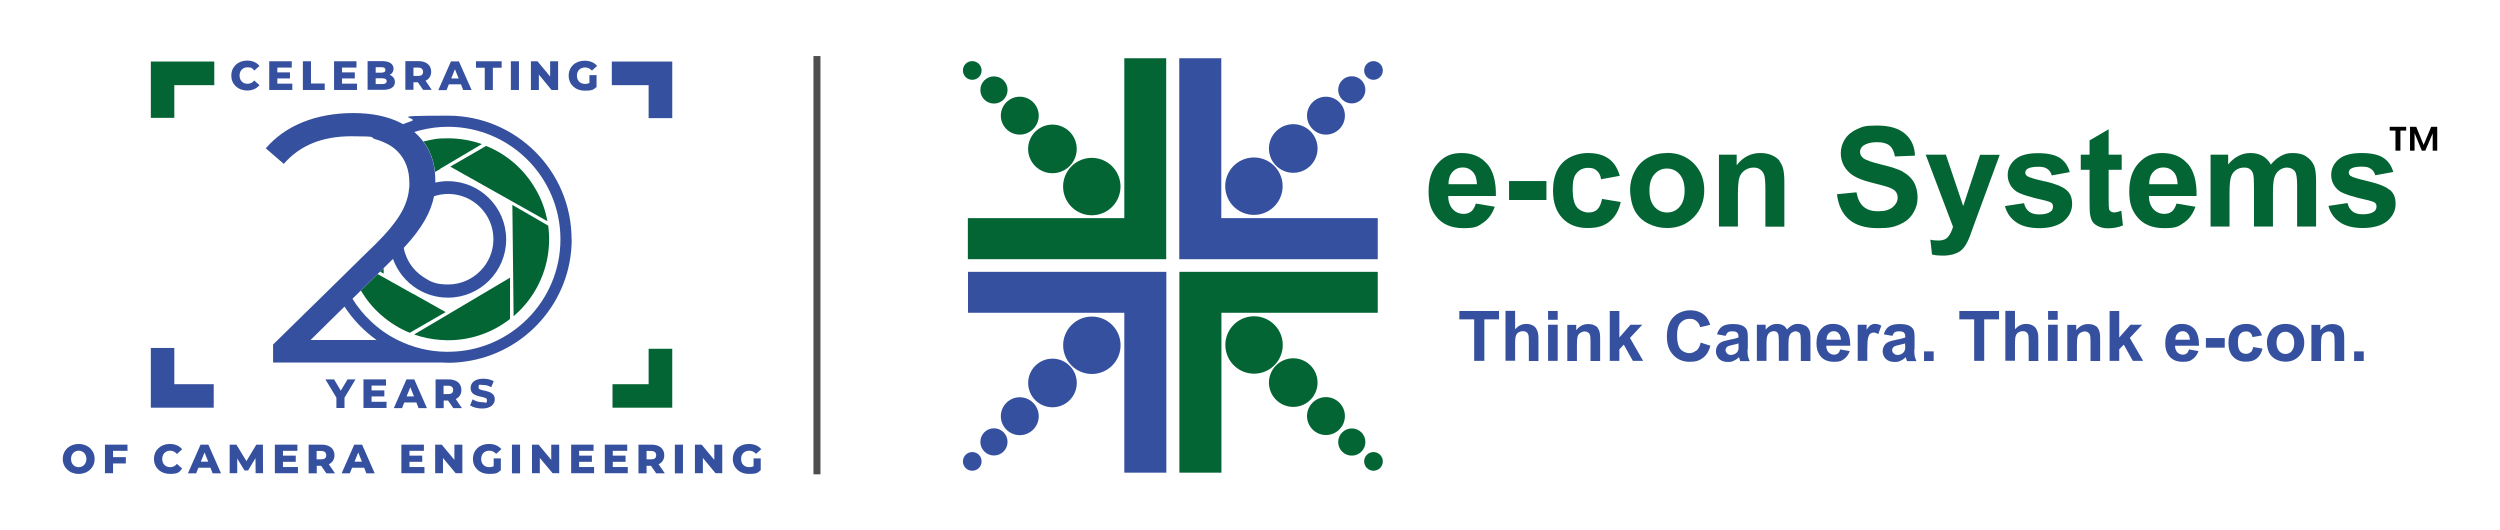 <?xml version="1.0" encoding="UTF-8"?>
<svg id="Layer_1" xmlns="http://www.w3.org/2000/svg" viewBox="0 0 1820 386">
  <defs>
    <style>
      .cls-1 {
        fill: #4d4e4e;
      }

      .cls-2 {
        fill: #35509e;
      }

      .cls-3 {
        fill: #036534;
      }
    </style>
  </defs>
  <path d="M1739.7,92.3h12v2.8h-4.2v14.6h-3.6v-14.6s-4.2,0-4.2,0v-2.8ZM1754.4,92.3h4.6l5.4,13.2,5.5-13.2h4.4v17.4h-3.3v-12.6s-5.4,12.6-5.4,12.6h-2.5l-5.3-12.8v12.8h-3.3v-17.4Z"/>
  <g>
    <rect class="cls-1" x="592.2" y="40.8" width="5.1" height="304.5"/>
    <g>
      <polygon class="cls-3" points="1003 197.9 889.2 197.9 887.3 197.9 858.6 197.9 858.6 344.1 889.2 344.1 889.2 227.7 1003 227.7 1003 197.9"/>
      <polygon class="cls-3" points="818.5 158.8 704.6 158.8 704.6 188.7 818.5 188.7 820.4 188.7 849 188.7 849 42.4 818.5 42.4 818.5 158.8"/>
      <circle class="cls-3" cx="794.8" cy="135.8" r="20.9" transform="translate(136.8 601.8) rotate(-45)"/>
      <circle class="cls-3" cx="766.2" cy="108.4" r="17.7" transform="translate(372.8 774.8) rotate(-67.5)"/>
      <path class="cls-3" d="M728.6,84.2c0,7.6,6.2,13.8,13.8,13.8s13.8-6.2,13.8-13.8-6.2-13.8-13.8-13.8-13.8,6.2-13.8,13.8Z"/>
      <circle class="cls-3" cx="723.6" cy="65.5" r="9.9"/>
      <path class="cls-3" d="M714.6,51.3c0-3.7-3-6.8-6.8-6.8s-6.8,3-6.8,6.8,3,6.8,6.8,6.8,6.8-3,6.8-6.8Z"/>
      <circle class="cls-3" cx="912.9" cy="251.4" r="20.9" transform="translate(-33.3 216.5) rotate(-13.3)"/>
      <circle class="cls-3" cx="941.5" cy="278.8" r="17.7" transform="translate(-38.9 223.8) rotate(-13.3)"/>
      <path class="cls-3" d="M979.1,302.9c0-7.6-6.2-13.8-13.8-13.8s-13.8,6.2-13.8,13.8,6.2,13.8,13.8,13.8,13.8-6.2,13.8-13.8Z"/>
      <path class="cls-3" d="M984.1,311.9c-5.4,0-9.9,4.4-9.9,9.9s4.4,9.9,9.9,9.9,9.9-4.4,9.9-9.9-4.4-9.9-9.9-9.9Z"/>
      <circle class="cls-3" cx="999.9" cy="335.9" r="6.8"/>
      <path class="cls-3" d="M1385.4,125c-3.4-1.8-8.6-3.5-15.7-5.2-7.1-1.7-11.6-3.3-13.4-4.8-1.4-1.2-2.2-2.7-2.2-4.4s.8-3.4,2.3-4.5c2.4-1.7,5.7-2.6,9.9-2.6s7.2.8,9.2,2.4,3.4,4.3,4,8l14.6-.6c-.2-6.6-2.6-11.9-7.2-15.9-4.6-4-11.4-6-20.5-6s-10.3.8-14.2,2.5c-3.9,1.7-6.9,4.1-9,7.3-2.1,3.2-3.1,6.6-3.1,10.3,0,5.7,2.2,10.6,6.6,14.5,3.2,2.8,8.6,5.2,16.4,7.1,6.1,1.5,10,2.6,11.7,3.2,2.5.9,4.2,1.9,5.2,3.1,1,1.2,1.5,2.7,1.5,4.4,0,2.7-1.2,5-3.6,7-2.4,2-5.9,3-10.6,3s-8-1.1-10.6-3.3c-2.6-2.2-4.3-5.7-5.2-10.5l-14.2,1.4c1,8.1,3.9,14.2,8.8,18.4,4.9,4.2,11.9,6.3,21,6.3s11.5-.9,15.7-2.6c4.2-1.8,7.5-4.4,9.8-8.1,2.3-3.6,3.4-7.5,3.4-11.6s-1-8.4-2.9-11.5c-1.9-3.1-4.6-5.5-8-7.3Z"/>
      <path class="cls-3" d="M1538.9,154.6c-.9,0-1.7-.2-2.3-.7-.6-.5-1.1-1-1.2-1.7-.2-.7-.3-3.2-.3-7.5v-21.1h9.5v-11h-9.5v-18.5l-13.9,8.1v10.4h-6.4v11h6.4v22.8c0,4.9.1,8.1.4,9.8.4,2.3,1,4.1,1.9,5.4.9,1.3,2.4,2.4,4.4,3.3s4.3,1.3,6.7,1.3c4.1,0,7.7-.7,10.9-2.1l-1.2-10.7c-2.4.9-4.3,1.3-5.6,1.3Z"/>
      <path class="cls-3" d="M1429.1,149.7l-12.5-37.1h-14.7l19.9,52.5c-.8,2.9-2,5.3-3.5,7.2-1.5,1.9-3.9,2.8-7.1,2.8s-3.7-.2-5.9-.6l1.2,10.8c2.6.6,5.2.8,7.8.8s5-.3,7.1-.8c2.1-.6,3.8-1.3,5.3-2.3s2.7-2.3,3.8-3.9c1.1-1.6,2.3-3.9,3.5-7l3.3-9.1,18.5-50.3h-14.3l-12.2,37.1Z"/>
      <path class="cls-3" d="M1592.5,119.1c-4.5-5.1-10.6-7.7-18.4-7.7s-12.7,2.5-17.2,7.4c-4.5,4.9-6.8,11.7-6.8,20.4s1.7,13.3,5.2,18c4.4,5.9,11.1,8.9,20.2,8.9s10.5-1.3,14.4-4c3.8-2.6,6.6-6.5,8.4-11.6l-13.8-2.3c-.8,2.6-1.9,4.5-3.3,5.7-1.5,1.2-3.3,1.8-5.5,1.8-3.2,0-5.8-1.1-8-3.4-2.1-2.3-3.3-5.5-3.3-9.6h34.7c.2-10.6-2-18.5-6.5-23.6ZM1564.6,134.2c0-3.8.9-6.8,2.9-9,2-2.2,4.5-3.3,7.5-3.3s5.2,1,7.2,3.1c2,2.1,3,5.1,3.1,9.1h-20.7Z"/>
      <rect class="cls-3" x="1098.6" y="131.8" width="27.2" height="13.8"/>
      <path class="cls-3" d="M1162.9,152.5c-1.7,1.5-3.8,2.2-6.5,2.2s-6.3-1.3-8.4-3.8c-2.1-2.6-3.1-6.9-3.1-13.2s1-9.6,3.1-11.9c2-2.4,4.8-3.6,8.2-3.6s4.7.7,6.3,2.1c1.6,1.4,2.7,3.4,3.1,6.2l13.6-2.5c-1.6-5.6-4.3-9.8-8.1-12.5-3.8-2.7-8.8-4.1-15.2-4.1s-14,2.4-18.5,7.2c-4.6,4.8-6.8,11.5-6.8,20.2s2.3,15.2,6.8,20c4.5,4.8,10.6,7.2,18.3,7.2s12.1-1.6,16.1-4.8c4-3.2,6.7-7.9,8.1-14.1l-13.6-2.3c-.7,3.6-1.9,6.2-3.5,7.7Z"/>
      <path class="cls-3" d="M1739.6,138.2c-2.9-2.4-8.1-4.5-15.4-6.2-7.4-1.7-11.7-3-12.9-3.9-.9-.7-1.4-1.5-1.4-2.5s.5-2.1,1.6-2.8c1.6-1,4.2-1.5,7.8-1.5s5.1.5,6.7,1.6c1.6,1.1,2.6,2.6,3.2,4.7l13.1-2.4c-1.3-4.6-3.7-8-7.2-10.3-3.5-2.3-8.8-3.5-16-3.5s-13.1,1.5-16.6,4.6c-3.6,3.1-5.4,6.9-5.4,11.4s2.1,8.9,6.2,11.8c3,2,10.1,4.3,21.2,6.7,2.4.6,3.9,1.2,4.6,1.8.7.7,1,1.6,1,2.6,0,1.5-.6,2.8-1.8,3.7-1.8,1.3-4.5,2-8.1,2s-5.8-.7-7.6-2.1c-1.8-1.4-3-3.4-3.6-6.1l-13.9,2.1c1.3,5,4,8.9,8.2,11.8,4.2,2.9,9.8,4.3,16.9,4.3s13.8-1.7,17.8-5.2c4-3.4,6-7.6,6-12.4s-1.4-7.8-4.3-10.3Z"/>
      <path class="cls-3" d="M1295.6,117.2c-1.3-1.7-3.2-3.1-5.7-4.2-2.5-1.1-5.3-1.6-8.4-1.6-6.9,0-12.7,3-17.2,8.9v-7.7h-12.9v52.3h13.8v-23.7c0-5.8.4-9.9,1.1-12,.7-2.2,2-3.9,3.9-5.2,1.9-1.3,4.1-2,6.4-2s3.5.5,4.8,1.4c1.3.9,2.3,2.2,2.9,3.9.6,1.7.9,5.3.9,11v26.7h13.8v-32.5c0-4-.3-7.1-.8-9.3-.5-2.2-1.4-4.1-2.7-5.8Z"/>
      <path class="cls-3" d="M1488.7,132.1c-7.4-1.7-11.7-3-12.9-3.9-.9-.7-1.4-1.5-1.4-2.5s.5-2.1,1.6-2.8c1.6-1,4.2-1.5,7.8-1.5s5.1.5,6.7,1.6c1.6,1.1,2.6,2.6,3.2,4.7l13.1-2.4c-1.3-4.6-3.7-8-7.2-10.3-3.5-2.3-8.8-3.5-16-3.5s-13.1,1.5-16.6,4.6c-3.6,3.1-5.4,6.9-5.4,11.4s2.1,8.9,6.2,11.8c3,2,10.1,4.3,21.2,6.7,2.4.6,3.9,1.2,4.6,1.8.7.7,1,1.6,1,2.6,0,1.5-.6,2.8-1.8,3.7-1.8,1.3-4.5,2-8.1,2s-5.8-.7-7.6-2.1c-1.8-1.4-3-3.4-3.6-6.1l-13.9,2.1c1.3,5,4,8.9,8.2,11.8,4.2,2.9,9.8,4.3,16.9,4.3s13.8-1.7,17.8-5.2c4-3.4,6-7.6,6-12.4s-1.4-7.8-4.3-10.3c-2.9-2.4-8.1-4.5-15.4-6.2Z"/>
      <path class="cls-3" d="M1082.4,119.1c-4.5-5.1-10.6-7.7-18.4-7.7s-12.7,2.5-17.2,7.4c-4.5,4.9-6.8,11.7-6.8,20.4s1.7,13.3,5.2,18c4.4,5.9,11.1,8.9,20.2,8.9s10.5-1.3,14.4-4c3.8-2.6,6.6-6.5,8.4-11.6l-13.8-2.3c-.8,2.6-1.9,4.5-3.3,5.7-1.5,1.2-3.3,1.8-5.5,1.8-3.2,0-5.8-1.1-8-3.4-2.1-2.3-3.3-5.5-3.3-9.6h34.7c.2-10.6-2-18.5-6.5-23.6ZM1054.5,134.2c0-3.8.9-6.8,2.9-9,2-2.2,4.5-3.3,7.5-3.3s5.2,1,7.2,3.1c2,2.1,3,5.1,3.1,9.1h-20.7Z"/>
      <path class="cls-3" d="M1678.8,113.7c-2.7-1.6-5.9-2.3-9.7-2.3s-5.9.7-8.5,2.1c-2.7,1.4-5.1,3.5-7.4,6.3-1.6-2.8-3.6-4.9-6.1-6.3-2.5-1.4-5.4-2.1-8.7-2.1-6.3,0-11.7,2.8-16.3,8.3v-7.1h-12.8v52.3h13.8v-25.4c0-5,.4-8.6,1.1-10.8.7-2.2,2-3.8,3.7-5,1.7-1.1,3.6-1.7,5.8-1.7s3.2.4,4.2,1.1c1,.7,1.8,1.8,2.3,3.3s.7,4.8.7,9.8v28.7h13.8v-25.1c0-4.9.4-8.5,1.1-10.8.8-2.3,2-4,3.7-5.2,1.7-1.2,3.5-1.8,5.5-1.8s4.6,1,5.9,3c.9,1.5,1.4,4.9,1.4,10v29.9h13.8v-33.4c0-5-.5-8.6-1.4-10.8-1.3-3-3.3-5.3-6-6.9Z"/>
      <path class="cls-3" d="M1213.6,111.4c-5.1,0-9.8,1.1-13.9,3.4-4.2,2.3-7.4,5.6-9.6,9.9-2.3,4.3-3.4,8.8-3.4,13.3s1.1,11.1,3.4,15.3c2.3,4.2,5.6,7.4,9.9,9.5,4.4,2.2,8.9,3.2,13.7,3.2,7.8,0,14.2-2.6,19.3-7.8,5.1-5.2,7.7-11.8,7.7-19.7s-2.5-14.3-7.6-19.5c-5.1-5.1-11.5-7.7-19.5-7.7ZM1222.7,150.6c-2.4,2.8-5.5,4.1-9.1,4.1s-6.6-1.4-9.1-4.1c-2.5-2.8-3.7-6.7-3.7-11.9s1.2-9.2,3.7-11.9c2.5-2.8,5.5-4.1,9.1-4.1s6.6,1.4,9.1,4.1c2.4,2.8,3.7,6.7,3.7,11.8s-1.2,9.3-3.7,12Z"/>
      <polygon class="cls-3" points="109.8 85.8 126.9 85.8 126.9 62 156 62 156 44.8 109.8 44.8 109.8 85.8"/>
      <polygon class="cls-3" points="472.2 279.7 445.9 279.7 445.9 296.8 489.4 296.8 489.4 253.9 472.2 253.9 472.2 279.7"/>
      <path class="cls-3" d="M398.5,160.9c-1.5-8-4.3-16-8.7-23.4-8.5-14.7-21.3-25.4-36-31.3l-.2.2-25.8,14.9,70.6,39.7Z"/>
      <path class="cls-3" d="M300.6,213.9l-25.7-14.4-12.2,12c4,6.7,8.8,12.6,14.4,17.5,6.4,5.7,13.6,10.2,21.3,13.3l.2-.2,25.8-14.9-23.8-13.4Z"/>
      <path class="cls-3" d="M398.8,164.1l-25.8-14.9.9,81c6.2-5.3,11.7-11.7,16-19.2,8.5-14.7,11.3-31.2,9.2-46.8h-.2Z"/>
      <path class="cls-3" d="M371.2,202.2l-69.7,41.3c6.2,2.2,12.9,3.6,19.8,4h3.9v.2c.3,0,.6,0,1,0,17,0,32.7-5.8,45.1-15.5v-.2c0,0,0-29.8,0-29.8Z"/>
      <polygon class="cls-3" points="279.3 195.2 276.7 197.7 279.3 199.2 279.3 195.2"/>
      <path class="cls-3" d="M320.4,122.9l30.4-18c-7.7-2.7-16-4.2-24.6-4.2s-9.1.5-13.5,1.3c-1.5.3-3,.6-4.5,1,4.7,6.2,7.6,13.7,8.5,22.2l3.8-2.2Z"/>
    </g>
    <g>
      <polygon class="cls-2" points="889.1 42.4 858.5 42.4 858.5 188.7 887.2 188.7 889.1 188.7 1003 188.7 1003 158.8 889.1 158.8 889.1 42.4"/>
      <polygon class="cls-2" points="818.5 197.9 704.7 197.9 704.7 227.7 818.5 227.7 818.5 344.1 849.1 344.1 849.1 197.9 820.4 197.9 818.5 197.9"/>
      <circle class="cls-2" cx="912.9" cy="135.8" r="20.9" transform="translate(-6.8 213.4) rotate(-13.3)"/>
      <circle class="cls-2" cx="941.5" cy="108.4" r="17.7" transform="translate(.3 219.2) rotate(-13.3)"/>
      <path class="cls-2" d="M965.3,98c7.6,0,13.8-6.2,13.8-13.8s-6.2-13.8-13.8-13.8-13.8,6.2-13.8,13.8,6.2,13.8,13.8,13.8Z"/>
      <path class="cls-2" d="M984.1,75.3c5.4,0,9.9-4.4,9.9-9.9s-4.4-9.9-9.9-9.9-9.9,4.4-9.9,9.9,4.4,9.9,9.9,9.9Z"/>
      <circle class="cls-2" cx="999.9" cy="51.3" r="6.8"/>
      <circle class="cls-2" cx="794.8" cy="251.4" r="20.9" transform="translate(55.1 635.6) rotate(-45)"/>
      <circle class="cls-2" cx="766.2" cy="278.8" r="17.7"/>
      <path class="cls-2" d="M742.4,289.2c-7.6,0-13.8,6.2-13.8,13.8s6.2,13.8,13.8,13.8,13.8-6.2,13.8-13.8-6.2-13.8-13.8-13.8Z"/>
      <circle class="cls-2" cx="723.6" cy="321.7" r="9.9"/>
      <path class="cls-2" d="M707.8,329.1c-3.7,0-6.8,3-6.8,6.8s3,6.8,6.8,6.8,6.8-3,6.8-6.8-3-6.8-6.8-6.8Z"/>
      <polygon class="cls-2" points="1195.6 236.4 1187 236.4 1178.9 245.7 1178.9 226.4 1171.9 226.4 1171.9 262.7 1178.9 262.7 1178.9 254.3 1182.1 250.9 1188.7 262.7 1196.2 262.7 1186.6 246 1195.6 236.4"/>
      <path class="cls-2" d="M1163.3,238.8c-.7-.9-1.6-1.6-2.9-2.1-1.3-.6-2.7-.8-4.2-.8-3.5,0-6.4,1.5-8.7,4.5v-3.9h-6.5v26.3h7v-11.9c0-2.9.2-5,.5-6,.4-1.1,1-2,2-2.6s2-1,3.2-1,1.7.2,2.4.7c.7.5,1.2,1.1,1.4,1.9.3.8.4,2.7.4,5.5v13.4h7v-16.4c0-2-.1-3.6-.4-4.7-.3-1.1-.7-2.1-1.4-2.9Z"/>
      <path class="cls-2" d="M1482.2,239c-.7-.9-1.6-1.7-2.9-2.3-1.3-.6-2.7-.9-4.3-.9-3.1,0-5.8,1.3-8.1,3.9v-13.4h-7v36.3h7v-13.2c0-2.2.2-3.9.6-5,.4-1.1,1.1-2,2-2.5s1.9-.8,3.1-.8,1.8.2,2.5.7c.7.4,1.1,1,1.4,1.8.3.7.4,2.5.4,5.3v13.9h7v-15.4c0-2.4-.1-4.1-.4-5.2s-.7-2.1-1.3-3.1Z"/>
      <polygon class="cls-2" points="1426.4 232.5 1437.2 232.5 1437.2 262.7 1444.5 262.7 1444.5 232.5 1455.3 232.5 1455.3 226.4 1426.4 226.4 1426.4 232.5"/>
      <rect class="cls-2" x="1400.7" y="255.8" width="7" height="7"/>
      <polygon class="cls-2" points="1062.4 232.5 1073.2 232.5 1073.2 262.7 1080.6 262.7 1080.6 232.5 1091.3 232.5 1091.3 226.4 1062.4 226.4 1062.4 232.5"/>
      <path class="cls-2" d="M1527.3,238.8c-.7-.9-1.6-1.6-2.9-2.1-1.3-.6-2.7-.8-4.2-.8-3.5,0-6.4,1.5-8.7,4.5v-3.9h-6.5v26.3h7v-11.9c0-2.9.2-5,.5-6,.4-1.1,1-2,2-2.6s2-1,3.2-1,1.7.2,2.4.7c.7.5,1.2,1.1,1.4,1.9.3.8.4,2.7.4,5.5v13.4h7v-16.4c0-2-.1-3.6-.4-4.7-.3-1.1-.7-2.1-1.4-2.9Z"/>
      <rect class="cls-2" x="1491" y="236.4" width="7" height="26.3"/>
      <path class="cls-2" d="M1272.4,254.1v-8.1c0-3-.2-5.1-.9-6.2-.6-1.1-1.7-2.1-3.2-2.8-1.5-.7-3.8-1.1-6.9-1.1s-6,.6-7.7,1.8c-1.7,1.2-3,3.1-3.7,5.7l6.3,1.1c.4-1.2,1-2.1,1.7-2.6.7-.5,1.7-.7,2.9-.7,1.8,0,3.1.3,3.7.9.7.6,1,1.5,1,2.9v.7c-1.3.5-3.5,1.1-6.8,1.7-2.4.5-4.3,1-5.5,1.6-1.3.6-2.3,1.5-3,2.7-.7,1.2-1.1,2.5-1.1,4,0,2.2.8,4.1,2.3,5.6,1.6,1.5,3.7,2.2,6.4,2.2s3-.3,4.3-.9c1.4-.6,2.6-1.4,3.8-2.6,0,.1.1.4.2.8.3.9.5,1.6.7,2.1h6.9c-.6-1.3-1-2.4-1.3-3.5-.2-1.1-.3-2.8-.3-5.1ZM1265.7,251.5c0,1.7,0,2.8-.3,3.4-.3.9-.8,1.7-1.7,2.3-1.1.8-2.3,1.2-3.6,1.2s-2-.4-2.8-1.1c-.7-.7-1.1-1.6-1.1-2.5s.5-1.8,1.4-2.5c.6-.4,1.9-.8,3.8-1.2s3.3-.8,4.2-1.1v1.4Z"/>
      <path class="cls-2" d="M1234.8,255.2c-1.4,1.2-3.1,1.9-5,1.9s-4.8-1-6.4-2.9-2.5-5.2-2.5-9.8.8-7.5,2.5-9.4c1.7-1.9,3.9-2.9,6.6-2.9s3.6.5,5,1.6c1.4,1.1,2.3,2.6,2.7,4.5l7.3-1.7c-.8-2.9-2.1-5.1-3.7-6.7-2.8-2.6-6.4-3.9-10.8-3.9s-9.2,1.7-12.3,5c-3.1,3.3-4.7,8-4.7,14.1s1.6,10.2,4.7,13.5c3.1,3.3,7.1,4.9,11.9,4.9s7.1-1,9.7-2.9c2.5-1.9,4.4-4.9,5.4-8.8l-7.1-2.3c-.6,2.7-1.6,4.6-3,5.8Z"/>
      <path class="cls-2" d="M1313.9,237c-1.3-.8-3-1.2-4.9-1.2s-2.9.3-4.3,1c-1.3.7-2.6,1.7-3.7,3.1-.8-1.4-1.8-2.5-3-3.1-1.2-.7-2.7-1-4.4-1-3.2,0-5.9,1.4-8.2,4.2v-3.6h-6.4v26.3h7v-12.8c0-2.5.2-4.3.6-5.4.4-1.1,1-1.9,1.8-2.5.9-.6,1.8-.9,2.9-.9s1.6.2,2.1.5c.5.4.9.9,1.2,1.7.2.7.4,2.4.4,5v14.4h7v-12.6c0-2.5.2-4.3.6-5.4.4-1.1,1-2,1.9-2.6.9-.6,1.8-.9,2.8-.9s2.3.5,3,1.5c.5.8.7,2.4.7,5.1v15h7v-16.8c0-2.5-.2-4.3-.7-5.5-.7-1.5-1.7-2.7-3-3.5Z"/>
      <path class="cls-2" d="M1393.8,254.1v-8.1c0-3-.2-5.1-.9-6.2-.6-1.1-1.7-2.1-3.2-2.8-1.5-.7-3.8-1.1-6.9-1.1s-6,.6-7.7,1.8c-1.7,1.2-3,3.1-3.7,5.7l6.3,1.1c.4-1.2,1-2.1,1.7-2.6.7-.5,1.7-.7,2.9-.7,1.8,0,3.1.3,3.7.9.7.6,1,1.5,1,2.9v.7c-1.3.5-3.5,1.1-6.8,1.7-2.4.5-4.3,1-5.5,1.6-1.3.6-2.3,1.5-3,2.7-.7,1.2-1.1,2.5-1.1,4,0,2.2.8,4.1,2.3,5.6,1.6,1.5,3.7,2.2,6.4,2.2s3-.3,4.3-.9c1.4-.6,2.6-1.4,3.8-2.6,0,.1.1.4.2.8.3.9.5,1.6.7,2.1h6.9c-.6-1.3-1-2.4-1.3-3.5-.2-1.1-.3-2.8-.3-5.1ZM1387,251.5c0,1.7,0,2.8-.3,3.4-.3.9-.8,1.7-1.7,2.3-1.1.8-2.3,1.2-3.6,1.2s-2-.4-2.8-1.1-1.1-1.6-1.1-2.5.5-1.8,1.4-2.5c.6-.4,1.9-.8,3.8-1.2s3.3-.8,4.2-1.1v1.4Z"/>
      <path class="cls-2" d="M1361.9,236.6c-.9.6-1.9,1.7-3,3.5v-3.7h-6.5v26.3h7v-8.1c0-4.5.2-7.4.6-8.8s.9-2.4,1.6-2.9,1.5-.8,2.5-.8,2.1.4,3.3,1.1l2.2-6.1c-1.5-.9-3-1.3-4.6-1.3s-2.1.3-3,.8Z"/>
      <path class="cls-2" d="M1343.8,239.7c-2.3-2.6-5.4-3.9-9.3-3.9s-6.4,1.2-8.7,3.7c-2.3,2.5-3.4,5.9-3.4,10.3s.9,6.7,2.6,9.1c2.2,3,5.6,4.5,10.2,4.5s5.3-.7,7.2-2c1.9-1.3,3.3-3.3,4.2-5.8l-6.9-1.2c-.4,1.3-.9,2.3-1.7,2.9-.7.6-1.7.9-2.8.9-1.6,0-2.9-.6-4-1.7-1.1-1.1-1.6-2.8-1.7-4.8h17.5c0-5.3-1-9.3-3.2-11.9ZM1329.7,247.3c0-1.9.5-3.4,1.5-4.5,1-1.1,2.2-1.7,3.8-1.7s2.6.5,3.6,1.6c1,1,1.5,2.6,1.6,4.6h-10.4Z"/>
      <rect class="cls-2" x="1491" y="226.4" width="7" height="6.4"/>
      <path class="cls-2" d="M1638.2,256.5c-.8.8-1.9,1.1-3.2,1.1s-3.2-.6-4.2-1.9c-1.1-1.3-1.6-3.5-1.6-6.6s.5-4.8,1.6-6c1-1.2,2.4-1.8,4.2-1.8s2.4.3,3.2,1c.8.7,1.3,1.7,1.6,3.1l6.9-1.2c-.8-2.8-2.2-4.9-4.1-6.3-1.9-1.4-4.4-2.1-7.6-2.1s-7,1.2-9.3,3.6c-2.3,2.4-3.4,5.8-3.4,10.2s1.1,7.7,3.4,10.1c2.3,2.4,5.4,3.6,9.2,3.6s6.1-.8,8.1-2.4c2-1.6,3.4-4,4.1-7.1l-6.8-1.2c-.3,1.8-.9,3.1-1.8,3.9Z"/>
      <polygon class="cls-2" points="1559.5 236.4 1551 236.4 1542.8 245.7 1542.8 226.4 1535.8 226.4 1535.8 262.7 1542.8 262.7 1542.8 254.3 1546.1 250.9 1552.7 262.7 1560.2 262.7 1550.5 246 1559.5 236.4"/>
      <path class="cls-2" d="M1597.7,239.7c-2.3-2.6-5.4-3.9-9.3-3.9s-6.4,1.2-8.7,3.7c-2.3,2.5-3.4,5.9-3.4,10.3s.9,6.7,2.6,9.1c2.2,3,5.6,4.5,10.2,4.5s5.3-.7,7.2-2c1.9-1.3,3.3-3.3,4.2-5.8l-6.9-1.2c-.4,1.3-.9,2.3-1.7,2.9-.7.6-1.7.9-2.8.9-1.6,0-2.9-.6-4-1.7-1.1-1.1-1.6-2.8-1.7-4.8h17.5c0-5.3-1-9.3-3.2-11.9ZM1583.7,247.3c0-1.9.5-3.4,1.5-4.5,1-1.1,2.2-1.7,3.8-1.7s2.6.5,3.6,1.6c1,1,1.5,2.6,1.6,4.6h-10.4Z"/>
      <rect class="cls-2" x="1127" y="226.4" width="7" height="6.4"/>
      <rect class="cls-2" x="1713.8" y="255.8" width="7" height="7"/>
      <rect class="cls-2" x="1605.9" y="246.1" width="13.7" height="7"/>
      <path class="cls-2" d="M1118.3,239c-.7-.9-1.6-1.7-2.9-2.3-1.3-.6-2.7-.9-4.3-.9-3.1,0-5.8,1.3-8.1,3.9v-13.4h-7v36.3h7v-13.2c0-2.2.2-3.9.6-5,.4-1.1,1.1-2,2-2.5s1.9-.8,3.1-.8,1.8.2,2.5.7c.7.4,1.1,1,1.4,1.8.3.7.4,2.5.4,5.3v13.9h7v-15.4c0-2.4-.1-4.1-.4-5.2s-.7-2.1-1.3-3.1Z"/>
      <rect class="cls-2" x="1127" y="236.4" width="7" height="26.3"/>
      <path class="cls-2" d="M1705,238.8c-.7-.9-1.6-1.6-2.9-2.1-1.3-.6-2.7-.8-4.2-.8-3.5,0-6.4,1.5-8.7,4.5v-3.9h-6.5v26.3h7v-11.9c0-2.9.2-5,.5-6,.4-1.1,1-2,2-2.6s2-1,3.2-1,1.7.2,2.4.7c.7.5,1.2,1.1,1.4,1.9.3.8.4,2.7.4,5.5v13.4h7v-16.4c0-2-.1-3.6-.4-4.7-.3-1.1-.7-2.1-1.4-2.9Z"/>
      <path class="cls-2" d="M1663.8,235.8c-2.6,0-4.9.6-7,1.7s-3.7,2.8-4.8,5c-1.1,2.2-1.7,4.4-1.7,6.7s.6,5.6,1.7,7.7c1.1,2.1,2.8,3.7,5,4.8,2.2,1.1,4.5,1.6,6.9,1.6,3.9,0,7.1-1.3,9.7-3.9,2.6-2.6,3.9-5.9,3.9-9.9s-1.3-7.2-3.8-9.8c-2.5-2.6-5.8-3.9-9.8-3.9ZM1668.4,255.6c-1.2,1.4-2.8,2.1-4.6,2.1s-3.3-.7-4.6-2.1c-1.2-1.4-1.9-3.4-1.9-6s.6-4.6,1.9-6c1.2-1.4,2.8-2.1,4.6-2.1s3.3.7,4.6,2.1c1.2,1.4,1.8,3.4,1.8,5.9s-.6,4.7-1.8,6Z"/>
      <path class="cls-2" d="M287.5,59.7c0-2.5-1.5-4.3-3.8-5.2,1.8-.9,2.8-2.5,2.8-4.5,0-3.2-2.7-5.5-8.2-5.5h-10.7v20.9h11.3c5.6,0,8.6-2.1,8.6-5.7ZM273.5,48.9h4.1c2,0,3,.7,3,2s-1,2-3,2h-4.1v-4ZM273.5,61.2v-4.2h4.9c2,0,3.1.7,3.1,2.1s-1.1,2.1-3.1,2.1h-4.9Z"/>
      <path class="cls-2" d="M179.9,65.9c3.8,0,6.9-1.4,9-3.9l-3.8-3.4c-1.3,1.6-2.9,2.4-4.9,2.4-3.4,0-5.8-2.4-5.8-6s2.4-6,5.8-6,3.6.9,4.9,2.4l3.8-3.4c-2-2.5-5.1-3.9-9-3.9-6.6,0-11.5,4.5-11.5,10.9s4.9,10.9,11.5,10.9Z"/>
      <polygon class="cls-2" points="212.8 60.9 201.9 60.9 201.9 57.1 211.1 57.1 211.1 52.7 201.9 52.7 201.9 49.2 212.4 49.2 212.4 44.6 196 44.6 196 65.5 212.8 65.5 212.8 60.9"/>
      <polygon class="cls-2" points="236.4 60.8 226.4 60.8 226.4 44.6 220.5 44.6 220.5 65.5 236.4 65.5 236.4 60.8"/>
      <polygon class="cls-2" points="259.9 60.9 249 60.9 249 57.1 258.3 57.1 258.3 52.7 249 52.7 249 49.2 259.5 49.2 259.5 44.6 243.2 44.6 243.2 65.5 259.9 65.5 259.9 60.9"/>
      <path class="cls-2" d="M301,59.9h3.2l3.8,5.5h6.3l-4.5-6.6c2.6-1.3,4.1-3.5,4.1-6.6,0-4.8-3.6-7.7-9.3-7.7h-9.5v20.9h5.9v-5.5ZM301,49.2h3.3c2.4,0,3.7,1.1,3.7,3.1s-1.2,3-3.7,3h-3.3v-6.1Z"/>
      <polygon class="cls-2" points="392.3 54.3 401.5 65.5 406.3 65.5 406.3 44.6 400.5 44.6 400.5 55.7 391.3 44.6 386.5 44.6 386.5 65.5 392.3 65.5 392.3 54.3"/>
      <path class="cls-2" d="M425.8,49.1c2,0,3.6.7,5.1,2.3l3.8-3.4c-2.1-2.5-5.2-3.8-9.1-3.8-6.8,0-11.6,4.5-11.6,10.9s4.9,10.9,11.5,10.9,6.4-.9,8.8-2.7v-8.6h-5.2v5.7c-1,.5-2.1.7-3.2.7-3.5,0-5.9-2.4-5.9-6s2.4-6,6-6Z"/>
      <polygon class="cls-2" points="270.5 288.6 279.8 288.6 279.8 284.2 270.5 284.2 270.5 280.7 281 280.7 281 276.2 264.6 276.2 264.6 297 281.4 297 281.4 292.5 270.5 292.5 270.5 288.6"/>
      <polygon class="cls-2" points="250.8 297 250.8 289.5 258.8 276.2 253 276.2 248.1 284.4 243.2 276.2 236.9 276.2 244.9 289.5 244.9 297 250.8 297"/>
      <path class="cls-2" d="M295.9,276.2l-9.2,20.9h6l1.6-4.1h8.8l1.6,4.1h6.1l-9.2-20.9h-5.8ZM296,288.6l2.7-6.7,2.7,6.7h-5.4Z"/>
      <polygon class="cls-2" points="445.4 62 472.2 62 472.2 86 489.4 86 489.4 44.8 445.4 44.8 445.4 62"/>
      <polygon class="cls-2" points="155.6 279.7 126.9 279.7 126.9 253.3 109.8 253.3 109.8 296.8 155.6 296.8 155.6 279.7"/>
      <path class="cls-2" d="M326.8,61.4h8.8l1.6,4.1h6.1l-8.9-20.1-.3-.7h-5.8l-5.7,12.9-3.5,8h6l1.6-4.1ZM331.2,50.4l2.7,6.7h-5.4l2.7-6.7Z"/>
      <polygon class="cls-2" points="377.8 62.3 377.8 44.6 371.9 44.6 371.9 58 371.9 65.5 377.8 65.5 377.8 62.3"/>
      <polygon class="cls-2" points="352.9 65.5 358.8 65.5 358.8 49.3 359.9 49.3 365.2 49.3 365.2 44.6 353.5 44.6 346.5 44.6 346.5 49.3 352.9 49.3 352.9 65.5"/>
      <path class="cls-2" d="M335.9,283.9c0-4.8-3.6-7.7-9.3-7.7h-9.5v20.9h5.9v-5.5h3.2l3.8,5.5h6.3l-2.3-3.3-2.2-3.3c2.6-1.3,4.1-3.5,4.1-6.6ZM326.2,286.9h-3.3v-6.1h3.3c2.4,0,3.7,1.1,3.7,3.1s-1.2,3-3.7,3Z"/>
      <path class="cls-2" d="M351,292.8c-2.4,0-5-.8-6.9-2.1l-1.9,4.4c2,1.4,5.4,2.3,8.8,2.3,6.2,0,9.2-3.1,9.2-6.7,0-7.7-11.8-5.3-11.8-8.5s.9-1.9,3.4-1.9,3.8.5,5.8,1.6l1.8-4.4c-2.1-1.2-4.9-1.8-7.6-1.8-6.2,0-9.2,3-9.2,6.8,0,7.7,11.9,5.3,11.9,8.6s-1,1.7-3.4,1.7Z"/>
      <path class="cls-2" d="M416.1,174.2c0-49.7-40.3-90-90-90s-18.6,1.5-27.2,4.2c-1.9.6-3.7,1.3-5.5,2-.5-.3-.9-.5-1.4-.8-9.4-4.8-21.1-7.3-34.7-7.3-27.5,0-49.9,9.3-63.8,25.7l13.1,11.3c11.8-13.6,28.1-20.1,49.2-20.1s12.5.8,17.6,2.2c3.3.9,6.3,2.2,9,3.6,2.8,1.5,5.2,3.3,7.2,5.4,5.5,5.7,8.4,13.3,8.4,22.5s0,2.2-.1,3.3c-.2,2.4-.5,4.9-1.2,7.4-1.6,6.4-5.1,13.4-12.1,21.9-1.6,2-3.5,4.1-5.5,6.3-1.7,1.8-3.4,3.6-5.3,5.5l-11.9,11.6-1.9,1.9-4.3,4.2-6.7,6.6-6.3,6.2-43.9,43v13.1h122.1c1.8.1,3.5.2,5.3.2,4.2,0,8.3-.3,12.4-.9,43.8-6,77.6-43.6,77.6-89.1ZM315.9,142.9c3.2-1.1,6.7-1.7,10.3-1.7s.7,0,1.1,0c8.7.3,16.5,3.9,22.2,9.6,6,6,9.7,14.2,9.7,23.3s-3.7,17.4-9.7,23.3c-6,6-14.2,9.7-23.3,9.7s-12.8-2-18-5.4c-1.9-1.2-3.7-2.7-5.3-4.3-4.5-4.5-7.7-10.3-9-16.9,13.8-14.8,19.9-26.5,22.1-37.8ZM260,247.5h-33.9l13.2-13,11.5-11.3c6.2,9.5,14.1,17.7,23.3,24.3h-14ZM326.1,256.1c-.3,0-.6,0-1,0-12.7-.1-24.8-3.2-35.5-8.5-7.3-3.6-14-8.3-19.8-13.9-5.1-4.8-9.5-10.2-13.2-16.2l6.1-6,12.2-12,1.7-1.7,2.6-2.5,6.9-6.8c3.3,9.2,9.6,16.9,17.9,22,6.4,3.9,14,6.2,22.1,6.2,23.4,0,42.4-19,42.4-42.4s-19-42.4-42.4-42.4-1.6,0-2.4.1c-2.3.1-4.6.4-6.8.9,0-.6,0-1.2,0-1.9,0-2-.1-3.9-.3-5.8-.9-8.6-3.8-16-8.5-22.2-1.9-2.5-4.1-4.8-6.5-6.9,1.5-.5,3.1-.9,4.6-1.3,6.4-1.6,13-2.5,19.9-2.5,45.2,0,81.9,36.7,81.9,81.9s-36.7,81.9-81.9,81.9Z"/>
      <path class="cls-2" d="M325.2,247.7v-.2h-3.9c1.3,0,2.6.2,3.9.2Z"/>
      <path class="cls-2" d="M545.3,328.1c2,0,3.6.7,5.1,2.3l3.8-3.4c-2.1-2.5-5.2-3.8-9.1-3.8-6.8,0-11.6,4.5-11.6,10.9s4.9,10.9,11.5,10.9,6.4-.9,8.8-2.7v-8.6h-5.2v5.7c-1,.5-2.1.7-3.2.7-3.5,0-5.9-2.4-5.9-6s2.4-6,6-6Z"/>
      <polygon class="cls-2" points="446.1 336.2 455.4 336.2 455.4 331.7 446.1 331.7 446.1 328.2 456.6 328.2 456.6 323.7 440.3 323.7 440.3 344.5 457 344.5 457 340 446.1 340 446.1 336.2"/>
      <path class="cls-2" d="M483.6,331.4c0-4.8-3.6-7.7-9.3-7.7h-9.5v20.9h5.9v-5.5h3.2l3.8,5.5h6.3l-4.5-6.6c2.6-1.3,4.1-3.5,4.1-6.6ZM474,334.4h-3.3v-6.1h3.3c2.4,0,3.7,1.1,3.7,3.1s-1.2,3-3.7,3Z"/>
      <polygon class="cls-2" points="520 334.8 510.8 323.7 505.9 323.7 505.9 344.5 511.7 344.5 511.7 333.4 520.9 344.5 525.8 344.5 525.8 323.7 520 323.7 520 334.8"/>
      <rect class="cls-2" x="491.3" y="323.7" width="5.9" height="20.9"/>
      <polygon class="cls-2" points="401.3 334.8 392.1 323.7 387.3 323.7 387.3 344.5 393 344.5 393 333.4 402.3 344.5 407.1 344.5 407.1 323.7 401.3 323.7 401.3 334.8"/>
      <polygon class="cls-2" points="421.6 336.2 430.9 336.2 430.9 331.7 421.6 331.7 421.6 328.2 432.1 328.2 432.1 323.7 415.8 323.7 415.8 344.5 432.5 344.5 432.5 340 421.6 340 421.6 336.2"/>
      <path class="cls-2" d="M146,323.7l-9.2,20.9h6l1.6-4.1h8.8l1.6,4.1h6.1l-9.2-20.9h-5.8ZM146.2,336.1l2.7-6.7,2.7,6.7h-5.4Z"/>
      <polygon class="cls-2" points="330.8 334.8 321.6 323.7 316.8 323.7 316.8 344.5 322.5 344.5 322.5 333.4 331.7 344.5 336.6 344.5 336.6 323.7 330.8 323.7 330.8 334.8"/>
      <polygon class="cls-2" points="298.1 336.2 307.4 336.2 307.4 331.7 298.1 331.7 298.1 328.2 308.6 328.2 308.6 323.7 292.2 323.7 292.2 344.5 309 344.5 309 340 298.1 340 298.1 336.2"/>
      <path class="cls-2" d="M356.1,328.1c2,0,3.6.7,5.1,2.3l3.8-3.4c-2.1-2.5-5.2-3.8-9.1-3.8-6.8,0-11.6,4.5-11.6,10.9s4.9,10.9,11.5,10.9,6.4-.9,8.8-2.7v-8.6h-5.2v5.7c-1,.5-2.1.7-3.2.7-3.5,0-5.9-2.4-5.9-6s2.4-6,6-6Z"/>
      <path class="cls-2" d="M57.3,323.2c-6.7,0-11.6,4.6-11.6,10.9s4.9,10.9,11.6,10.9,11.6-4.6,11.6-10.9-4.9-10.9-11.6-10.9ZM57.3,340.1c-3.2,0-5.6-2.4-5.6-6s2.5-6,5.6-6,5.6,2.4,5.6,6-2.5,6-5.6,6Z"/>
      <path class="cls-2" d="M257.9,323.7l-9.2,20.9h6l1.6-4.1h8.8l1.6,4.1h6.1l-9.2-20.9h-5.8ZM258.1,336.1l2.7-6.7,2.7,6.7h-5.4Z"/>
      <rect class="cls-2" x="372.7" y="323.7" width="5.9" height="20.9"/>
      <path class="cls-2" d="M243.5,331.4c0-4.8-3.6-7.7-9.3-7.7h-9.5v20.9h5.9v-5.5h3.2l3.8,5.5h6.3l-4.5-6.6c2.6-1.3,4.1-3.5,4.1-6.6ZM233.8,334.4h-3.3v-6.1h3.3c2.4,0,3.7,1.1,3.7,3.1s-1.2,3-3.7,3Z"/>
      <path class="cls-2" d="M123.9,328.1c2,0,3.6.9,4.9,2.4l3.8-3.4c-2-2.5-5.1-3.9-9-3.9-6.6,0-11.5,4.5-11.5,10.9s4.9,10.9,11.5,10.9,6.9-1.4,9-3.9l-3.8-3.4c-1.3,1.6-2.9,2.4-4.9,2.4-3.4,0-5.8-2.4-5.8-6s2.4-6,5.8-6Z"/>
      <polygon class="cls-2" points="76.4 344.5 82.3 344.5 82.3 337.4 91.6 337.4 91.6 332.8 82.3 332.8 82.3 328.2 92.8 328.2 92.8 323.7 76.4 323.7 76.4 344.5"/>
      <polygon class="cls-2" points="206 336.2 215.3 336.2 215.3 331.7 206 331.7 206 328.2 216.5 328.2 216.5 323.7 200.1 323.7 200.1 344.5 216.9 344.5 216.9 340 206 340 206 336.2"/>
      <polygon class="cls-2" points="186.6 323.7 179.4 335.7 172.1 323.7 167.2 323.7 167.2 344.5 172.7 344.5 172.7 333.8 178 342.5 180.6 342.5 186 333.5 186.1 344.5 191.5 344.5 191.4 323.7 186.6 323.7"/>
    </g>
  </g>
</svg>